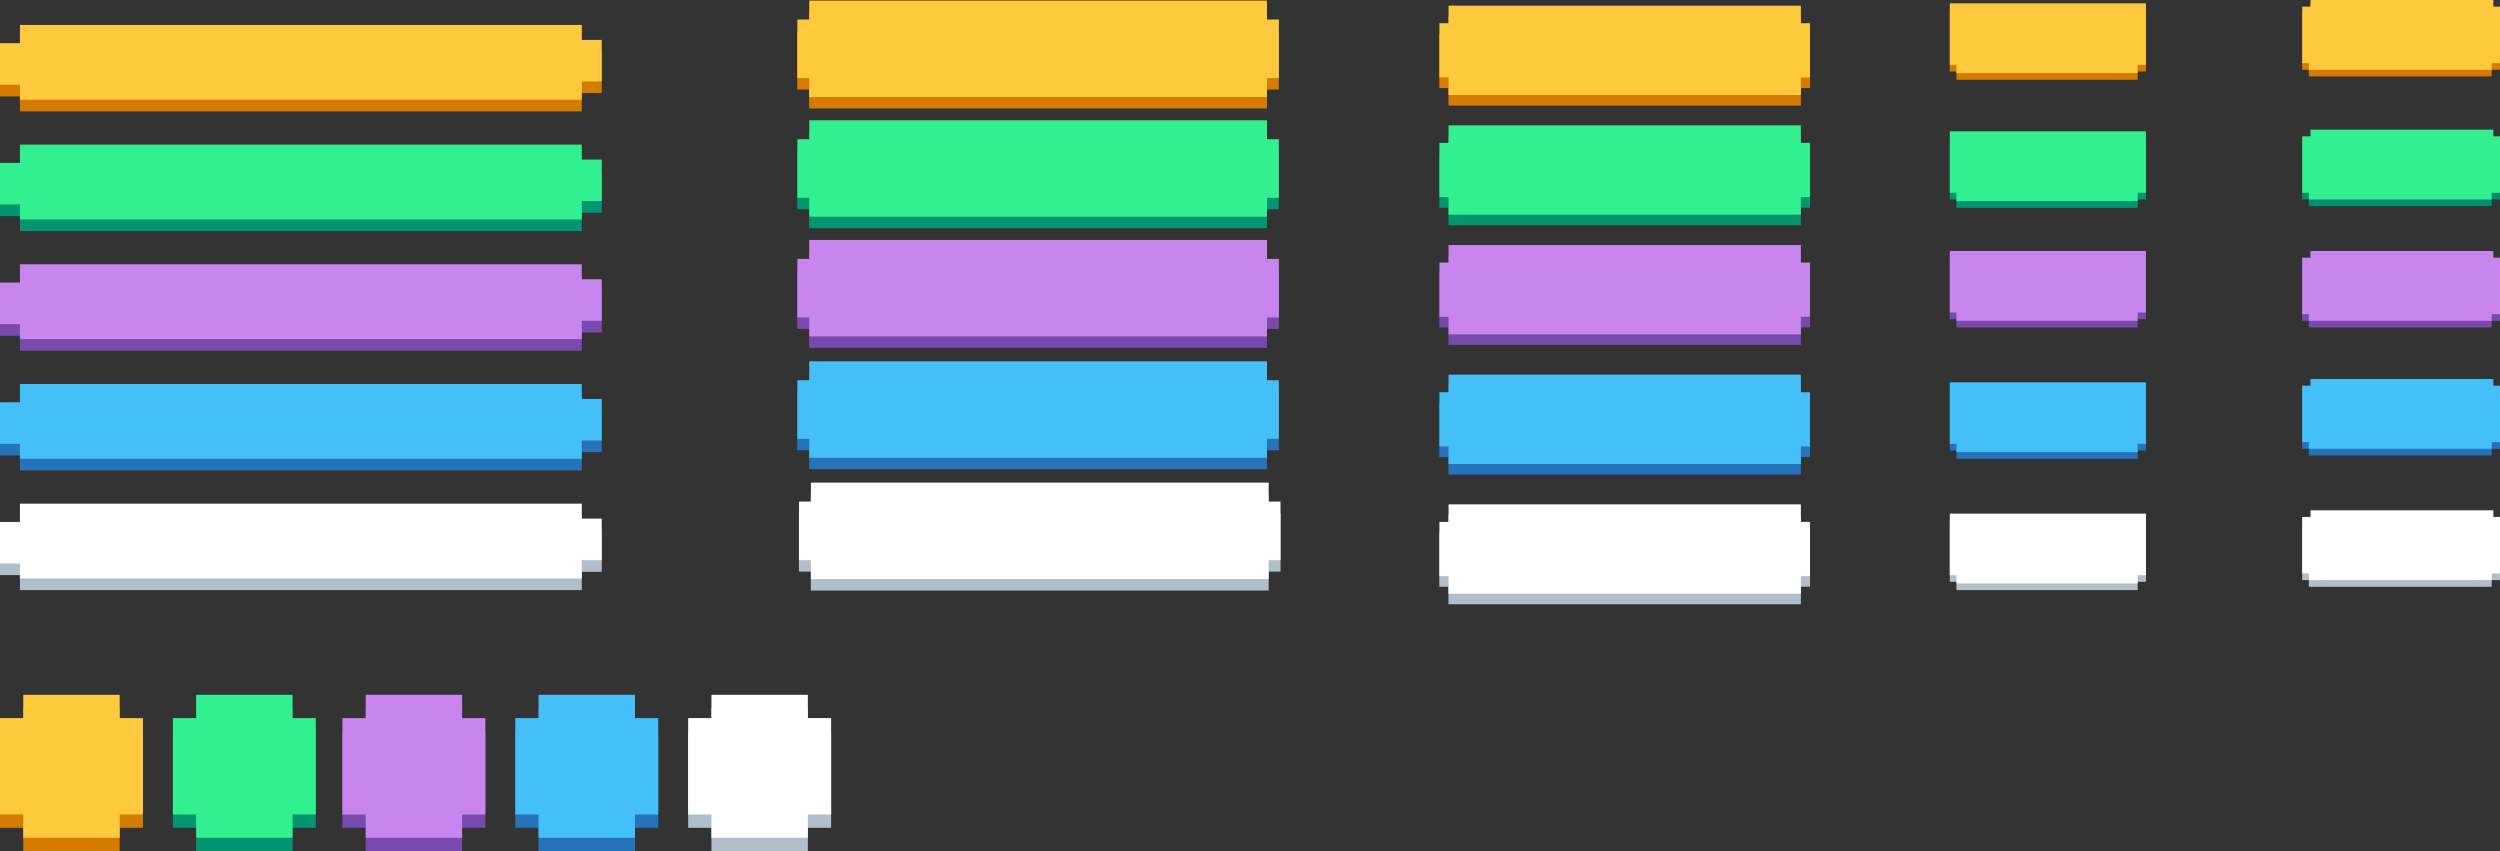 <svg xmlns="http://www.w3.org/2000/svg" viewBox="0 0 1504 512"><rect x="0" y="0" width="1504" height="512" fill="#333333" stroke="none"/><defs><style>.cls-1{fill:#d57b00;}.cls-2{fill:#ffc93d;}.cls-3{fill:#039471;}.cls-4{fill:#32ef90;}.cls-5{fill:#784aae;}.cls-6{fill:#c885ee;}.cls-7{fill:#2773ba;}.cls-8{fill:#45bff8;}.cls-9{fill:#b1bfca;}.cls-10{fill:#fff;}.cls-11{fill:#029571;}.cls-12{fill:#018e70;}</style></defs><title>ATLAS</title><g id="Ebene_2" data-name="Ebene 2"><g id="Ebene_1-2" data-name="Ebene 1"><polygon class="cls-1" points="1088.9 20.34 1083.4 20.34 1083.4 9.78 871.39 9.78 871.39 20.34 865.89 20.34 865.89 52.97 871.39 52.97 871.39 63.52 1083.4 63.52 1083.4 52.97 1088.9 52.97 1088.9 20.34"/><polygon class="cls-2" points="1088.9 13.97 1083.4 13.97 1083.4 3.41 871.45 3.41 871.45 13.97 865.96 13.97 865.96 46.6 871.45 46.6 871.45 57.15 1083.4 57.15 1083.4 46.6 1088.9 46.6 1088.9 13.97"/><polygon class="cls-3" points="1088.9 92.34 1083.4 92.34 1083.4 81.78 871.39 81.78 871.39 92.34 865.89 92.34 865.89 124.97 871.39 124.97 871.39 135.52 1083.4 135.52 1083.4 124.97 1088.9 124.97 1088.9 92.34"/><polygon class="cls-4" points="1088.9 85.97 1083.4 85.97 1083.4 75.41 871.45 75.41 871.45 85.97 865.96 85.97 865.96 118.6 871.45 118.6 871.45 129.15 1083.4 129.15 1083.4 118.6 1088.9 118.6 1088.9 85.97"/><polygon class="cls-5" points="1088.9 164.34 1083.4 164.34 1083.4 153.78 871.39 153.78 871.39 164.34 865.89 164.34 865.89 196.97 871.39 196.97 871.39 207.52 1083.4 207.52 1083.4 196.97 1088.9 196.97 1088.9 164.34"/><polygon class="cls-6" points="1088.9 157.97 1083.4 157.97 1083.4 147.41 871.45 147.41 871.45 157.97 865.96 157.97 865.96 190.6 871.45 190.6 871.45 201.15 1083.4 201.15 1083.4 190.6 1088.9 190.6 1088.9 157.97"/><polygon class="cls-7" points="1088.9 242.34 1083.4 242.34 1083.4 231.78 871.39 231.78 871.39 242.34 865.89 242.34 865.89 274.97 871.39 274.97 871.39 285.52 1083.4 285.52 1083.4 274.97 1088.9 274.97 1088.9 242.34"/><polygon class="cls-8" points="1088.9 235.97 1083.4 235.97 1083.4 225.41 871.45 225.41 871.45 235.97 865.96 235.97 865.96 268.6 871.45 268.6 871.45 279.15 1083.4 279.15 1083.4 268.6 1088.9 268.6 1088.9 235.97"/><polygon class="cls-9" points="1088.9 320.34 1083.4 320.34 1083.4 309.78 871.39 309.78 871.39 320.34 865.89 320.34 865.89 352.97 871.39 352.97 871.39 363.52 1083.4 363.52 1083.4 352.97 1088.9 352.97 1088.9 320.34"/><polygon class="cls-10" points="1088.9 313.97 1083.4 313.97 1083.4 303.41 871.45 303.41 871.45 313.97 865.96 313.97 865.96 346.6 871.45 346.6 871.45 357.15 1083.4 357.15 1083.4 346.6 1088.9 346.6 1088.9 313.97"/><polygon class="cls-1" points="769.36 18.63 762.22 18.63 762.22 7.23 486.77 7.23 486.77 18.63 479.63 18.63 479.63 53.87 486.77 53.87 486.77 65.27 762.22 65.27 762.22 53.87 769.36 53.87 769.36 18.63"/><polygon class="cls-2" points="769.36 11.75 762.22 11.75 762.22 0.35 486.85 0.35 486.85 11.75 479.71 11.75 479.71 46.99 486.85 46.99 486.85 58.39 762.22 58.39 762.22 46.99 769.36 46.99 769.36 11.75"/><polygon class="cls-3" points="769.36 90.63 762.22 90.63 762.22 79.23 486.77 79.23 486.77 90.63 479.63 90.63 479.63 125.87 486.77 125.87 486.77 137.27 762.22 137.27 762.22 125.87 769.36 125.87 769.36 90.63"/><polygon class="cls-4" points="769.36 83.75 762.22 83.75 762.22 72.35 486.85 72.35 486.85 83.75 479.71 83.75 479.71 118.99 486.85 118.99 486.85 130.39 762.22 130.39 762.22 118.99 769.36 118.99 769.36 83.75"/><polygon class="cls-5" points="769.36 162.63 762.22 162.63 762.22 151.23 486.77 151.23 486.77 162.63 479.63 162.63 479.63 197.87 486.77 197.87 486.77 209.27 762.22 209.27 762.22 197.87 769.36 197.87 769.36 162.63"/><polygon class="cls-6" points="769.36 155.75 762.22 155.75 762.22 144.35 486.85 144.35 486.85 155.75 479.71 155.75 479.71 190.99 486.85 190.99 486.85 202.39 762.22 202.39 762.22 190.99 769.36 190.99 769.36 155.75"/><polygon class="cls-7" points="769.36 235.63 762.22 235.63 762.22 224.23 486.77 224.23 486.77 235.63 479.63 235.63 479.63 270.87 486.77 270.87 486.77 282.27 762.22 282.27 762.22 270.87 769.36 270.87 769.36 235.63"/><polygon class="cls-8" points="769.36 228.75 762.22 228.75 762.22 217.35 486.85 217.35 486.85 228.75 479.71 228.75 479.71 263.99 486.85 263.99 486.85 275.39 762.22 275.39 762.22 263.99 769.36 263.99 769.36 228.75"/><polygon class="cls-9" points="770.36 308.63 763.22 308.63 763.22 297.23 487.77 297.23 487.77 308.63 480.63 308.63 480.63 343.87 487.77 343.87 487.77 355.27 763.22 355.27 763.22 343.87 770.36 343.87 770.36 308.63"/><polygon class="cls-10" points="770.36 301.75 763.22 301.75 763.22 290.35 487.85 290.35 487.85 301.75 480.71 301.75 480.71 336.99 487.85 336.99 487.85 348.39 763.22 348.39 763.22 336.99 770.36 336.99 770.36 301.75"/><polygon class="cls-1" points="86 440 72 440 72 426 14 426 14 440 0 440 0 498 14 498 14 512 72 512 72 498 86 498 86 440"/><polygon class="cls-2" points="86 432 72 432 72 418 14 418 14 432 0 432 0 490 14 490 14 504 72 504 72 490 86 490 86 432"/><polygon class="cls-3" points="190 440 176 440 176 426 118 426 118 440 104 440 104 498 118 498 118 512 176 512 176 498 190 498 190 440"/><polygon class="cls-4" points="190 432 176 432 176 418 118 418 118 432 104 432 104 490 118 490 118 504 176 504 176 490 190 490 190 432"/><polygon class="cls-5" points="292 440 278 440 278 426 220 426 220 440 206 440 206 498 220 498 220 512 278 512 278 498 292 498 292 440"/><polygon class="cls-6" points="292 432 278 432 278 418 220 418 220 432 206 432 206 490 220 490 220 504 278 504 278 490 292 490 292 432"/><polygon class="cls-7" points="396 440 382 440 382 426 324 426 324 440 310 440 310 498 324 498 324 512 382 512 382 498 396 498 396 440"/><polygon class="cls-8" points="396 432 382 432 382 418 324 418 324 432 310 432 310 490 324 490 324 504 382 504 382 490 396 490 396 432"/><polygon class="cls-9" points="500 440 486 440 486 426 428 426 428 440 414 440 414 498 428 498 428 512 486 512 486 498 500 498 500 440"/><polygon class="cls-10" points="500 432 486 432 486 418 428 418 428 432 414 432 414 490 428 490 428 504 486 504 486 490 500 490 500 432"/><polygon class="cls-1" points="350 31 350 22 181 22 12 22 12 33 0 33 0 58 12 58 12 67 181 67 350 67 350 56 362 56 362 31 350 31"/><polygon class="cls-2" points="350 24 350 15 181 15 12 15 12 26 0 26 0 51 12 51 12 60 181 60 350 60 350 49 362 49 362 24 350 24"/><polygon class="cls-3" points="350 103 350 94 181 94 12 94 12 105 0 105 0 130 12 130 12 139 181 139 350 139 350 128 362 128 362 103 350 103"/><polygon class="cls-4" points="350 96 350 87 181 87 12 87 12 98 0 98 0 123 12 123 12 132 181 132 350 132 350 121 362 121 362 96 350 96"/><polygon class="cls-5" points="350 175 350 166 181 166 12 166 12 177 0 177 0 202 12 202 12 211 181 211 350 211 350 200 362 200 362 175 350 175"/><polygon class="cls-6" points="350 168 350 159 181 159 12 159 12 170 0 170 0 195 12 195 12 204 181 204 350 204 350 193 362 193 362 168 350 168"/><polygon class="cls-7" points="350 247 350 238 181 238 12 238 12 249 0 249 0 274 12 274 12 283 181 283 350 283 350 272 362 272 362 247 350 247"/><polygon class="cls-8" points="350 240 350 231 181 231 12 231 12 242 0 242 0 267 12 267 12 276 181 276 350 276 350 265 362 265 362 240 350 240"/><polygon class="cls-9" points="350 319 350 310 181 310 12 310 12 321 0 321 0 346 12 346 12 355 181 355 350 355 350 344 362 344 362 319 350 319"/><polygon class="cls-10" points="350 312 350 303 181 303 12 303 12 314 0 314 0 339 12 339 12 348 181 348 350 348 350 337 362 337 362 312 350 312"/><polygon class="cls-1" points="1291 6 1173 6 1173 43 1177 43 1177 48 1286 48 1286 43 1291 43 1291 6"/><polygon class="cls-2" points="1291 2 1173 2 1173 39 1177 39 1177 44 1286 44 1286 39 1291 39 1291 2"/><polygon class="cls-11" points="1291 83 1173 83 1173 120 1177 120 1177 125 1286 125 1286 120 1291 120 1291 83"/><polygon class="cls-4" points="1291 79 1173 79 1173 116 1177 116 1177 121 1286 121 1286 116 1291 116 1291 79"/><polygon class="cls-5" points="1291 155 1173 155 1173 192 1177 192 1177 197 1286 197 1286 192 1291 192 1291 155"/><polygon class="cls-6" points="1291 151 1173 151 1173 188 1177 188 1177 193 1286 193 1286 188 1291 188 1291 151"/><polygon class="cls-7" points="1291 234 1173 234 1173 271 1177 271 1177 276 1286 276 1286 271 1291 271 1291 234"/><polygon class="cls-8" points="1291 230 1173 230 1173 267 1177 267 1177 272 1286 272 1286 267 1291 267 1291 230"/><polygon class="cls-9" points="1291 313 1173 313 1173 350 1177 350 1177 355 1286 355 1286 350 1291 350 1291 313"/><polygon class="cls-10" points="1291 309 1173 309 1173 346 1177 346 1177 351 1286 351 1286 346 1291 346 1291 309"/><polygon class="cls-1" points="1500 8 1500 4 1390 4 1390 8 1385 8 1385 24 1385 26 1385 42 1389 42 1389 46 1499 46 1499 42 1504 42 1504 26 1504 24 1504 8 1500 8"/><polygon class="cls-2" points="1500 4 1500 0 1390 0 1390 4 1385 4 1385 20 1385 22 1385 38 1389 38 1389 42 1499 42 1499 38 1504 38 1504 22 1504 20 1504 4 1500 4"/><polygon class="cls-12" points="1500 86 1500 82 1390 82 1390 86 1385 86 1385 102 1385 104 1385 120 1389 120 1389 124 1499 124 1499 120 1504 120 1504 104 1504 102 1504 86 1500 86"/><polygon class="cls-4" points="1500 82 1500 78 1390 78 1390 82 1385 82 1385 98 1385 100 1385 116 1389 116 1389 120 1499 120 1499 116 1504 116 1504 100 1504 98 1504 82 1500 82"/><polygon class="cls-5" points="1500 159 1500 155 1390 155 1390 159 1385 159 1385 175 1385 177 1385 193 1389 193 1389 197 1499 197 1499 193 1504 193 1504 177 1504 175 1504 159 1500 159"/><polygon class="cls-6" points="1500 155 1500 151 1390 151 1390 155 1385 155 1385 171 1385 173 1385 189 1389 189 1389 193 1499 193 1499 189 1504 189 1504 173 1504 171 1504 155 1500 155"/><polygon class="cls-7" points="1500 236 1500 232 1390 232 1390 236 1385 236 1385 252 1385 254 1385 270 1389 270 1389 274 1499 274 1499 270 1504 270 1504 254 1504 252 1504 236 1500 236"/><polygon class="cls-8" points="1500 232 1500 228 1390 228 1390 232 1385 232 1385 248 1385 250 1385 266 1389 266 1389 270 1499 270 1499 266 1504 266 1504 250 1504 248 1504 232 1500 232"/><polygon class="cls-9" points="1500 315 1500 311 1390 311 1390 315 1385 315 1385 331 1385 333 1385 349 1389 349 1389 353 1499 353 1499 349 1504 349 1504 333 1504 331 1504 315 1500 315"/><polygon class="cls-10" points="1500 311 1500 307 1390 307 1390 311 1385 311 1385 327 1385 329 1385 345 1389 345 1389 349 1499 349 1499 345 1504 345 1504 329 1504 327 1504 311 1500 311"/></g></g></svg>